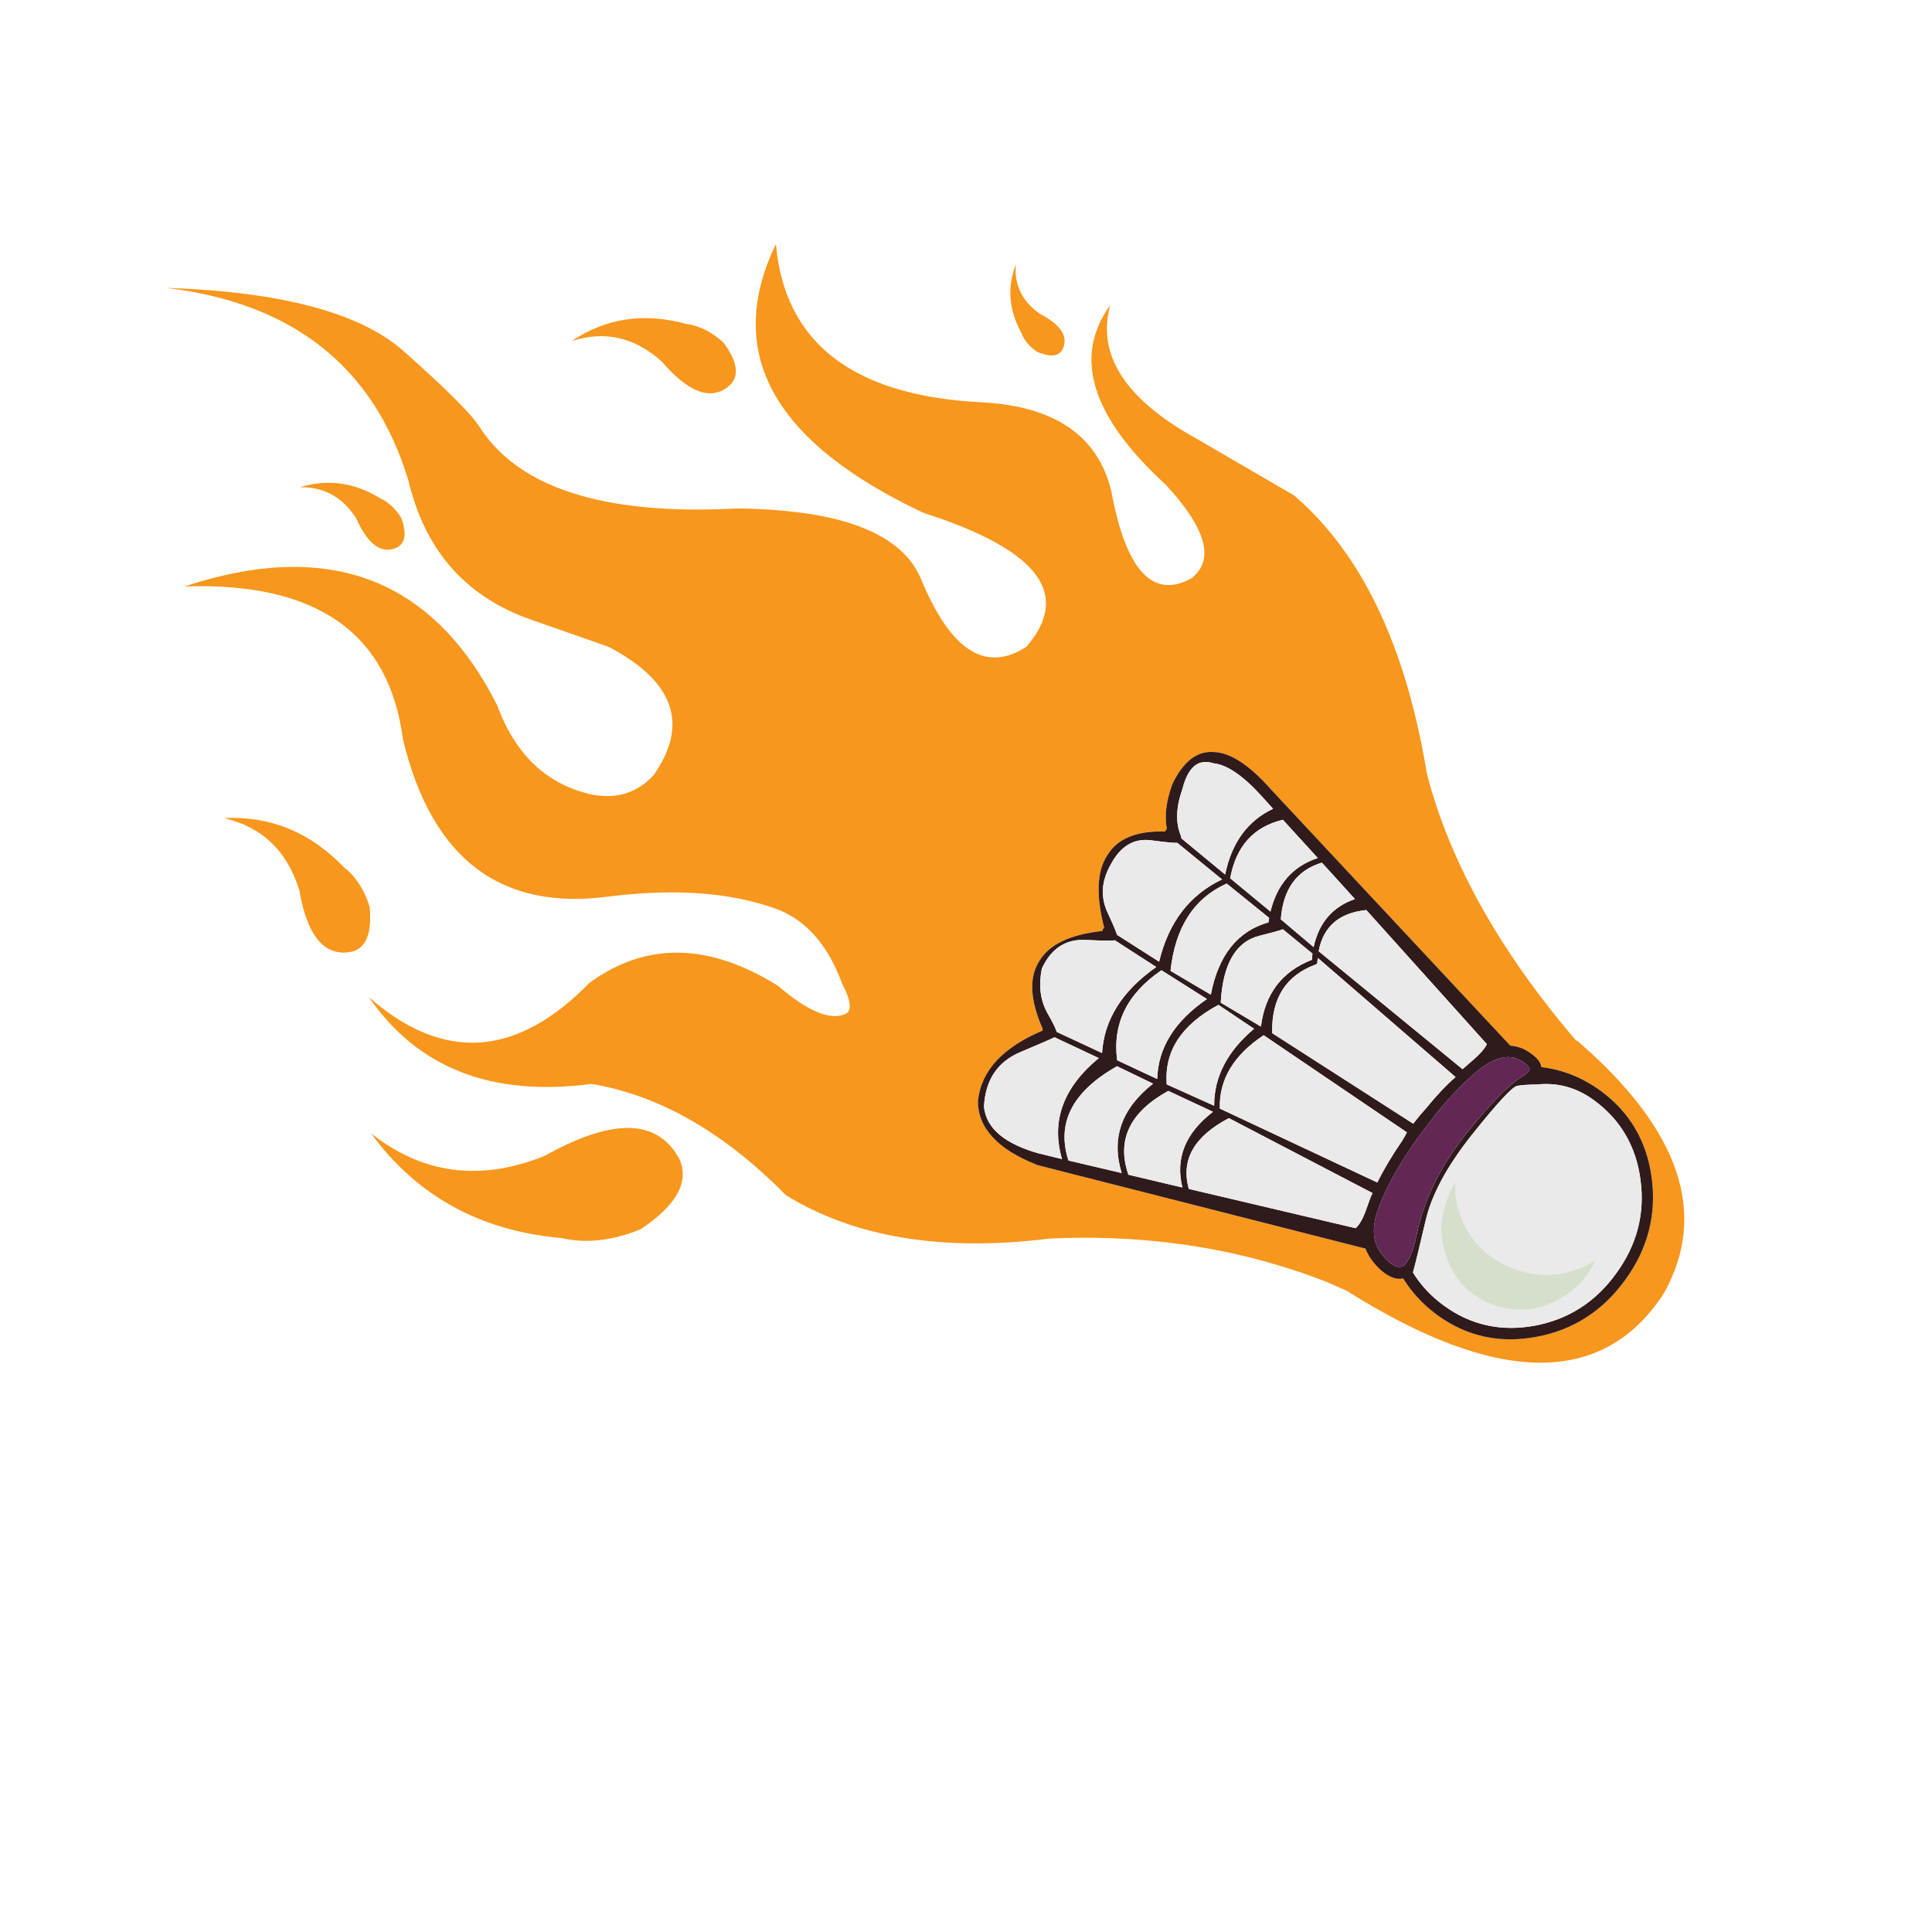 <?xml version="1.0" encoding="utf-8"?>
<!-- Generator: Adobe Illustrator 16.0.0, SVG Export Plug-In . SVG Version: 6.00 Build 0)  -->
<!DOCTYPE svg PUBLIC "-//W3C//DTD SVG 1.1//EN" "http://www.w3.org/Graphics/SVG/1.1/DTD/svg11.dtd">
<svg version="1.1" id="Layer_1" xmlns="http://www.w3.org/2000/svg" xmlns:xlink="http://www.w3.org/1999/xlink" x="0px" y="0px"
	 width="300px" height="300px" viewBox="0 0 300 300" enable-background="new 0 0 300 300" xml:space="preserve">
<g>
	<path fill-rule="evenodd" clip-rule="evenodd" fill="#F8971D" d="M200.951,76.928c3.516,3.022,6.631,6.652,9.346,10.892
		c5.361,8.397,9.119,19.175,11.272,32.332c3.557,13.692,11.252,27.472,23.086,41.338c0,0.107,0.073,0.134,0.221,0.081
		c15.966,13.759,20.458,26.85,13.479,39.271c-9.413,14.481-25.834,14.341-49.261-0.421c-0.977-0.428-1.959-0.862-2.949-1.304
		c-2.553-1.017-5.154-1.912-7.801-2.688c-11.045-3.302-22.813-4.673-35.302-4.111c-16.674,2.086-30.347-0.16-41.017-6.739
		c-0.027-0.04-0.06-0.073-0.1-0.101c-0.294-0.307-0.588-0.602-0.883-0.882c-9.307-9.16-19.041-14.589-29.203-16.287
		c-15.458,2.046-26.977-2.446-34.559-13.478c11.513,10.121,22.919,9.393,34.218-2.187c8.785-6.433,18.56-6.285,29.324,0.441
		c0.374,0.32,0.742,0.628,1.103,0.922c4.038,3.223,7.12,4.38,9.246,3.471c1.177-0.375,1.03-1.986-0.441-4.834
		c-1.979-5.349-4.914-8.986-8.805-10.911c-0.254-0.134-0.508-0.254-0.762-0.361c-7.087-2.741-15.885-3.47-26.396-2.187
		c-16.982,2.354-27.712-5.77-32.192-24.369c-2.153-16.541-13.458-24.457-33.917-23.748c0.107-0.04,0.208-0.073,0.301-0.101
		c12.007-3.918,22.224-3.918,30.647,0c7.154,3.33,13.011,9.494,17.57,18.493c2.781,7.595,7.568,12.208,14.361,13.84
		c4.038,0.882,7.367-0.107,9.988-2.969c5.509-7.93,3.149-14.568-7.08-19.917l-11.693-4.092c-3.785-1.283-7.04-3.068-9.768-5.355
		c-4.105-3.423-7.047-7.976-8.825-13.659c-0.294-0.909-0.555-1.852-0.782-2.827C58.029,56.964,45.486,47.036,25.75,44.696
		c17.891,0.588,30.2,3.864,36.925,9.828c6.726,5.963,10.664,9.901,11.814,11.813c3.423,5.309,9.092,8.966,17.008,10.971
		c6.245,1.578,13.893,2.127,22.946,1.646c2.674,0.026,5.168,0.153,7.481,0.381c11.499,1.083,18.519,4.58,21.06,10.49
		c0.16,0.388,0.321,0.769,0.481,1.143c4.493,10.283,9.795,13.438,15.905,9.467c2.916-3.369,3.738-6.524,2.468-9.467
		c-1.833-4.212-7.963-7.982-18.393-11.313c-23.426-11.004-31.082-24.924-22.965-41.759c1.351,15.351,11.974,23.541,31.871,24.57
		c11.353,0.575,18.085,5.147,20.197,13.719c2.273,12.383,6.426,16.922,12.456,13.619c3.65-2.861,2.333-7.695-3.952-14.501
		c-11.592-10.604-14.474-19.91-8.645-27.92c-2.139,7.688,2.294,14.581,13.299,20.679L200.951,76.928z M164.887,54.443
		c-0.695,0.95-1.992,1.003-3.891,0.161c-1.23-0.856-2.039-1.846-2.427-2.969c-1.912-3.504-2.192-7.021-0.843-10.55
		c-0.24,3.182,1.01,5.73,3.751,7.642c3.183,1.685,4.386,3.45,3.61,5.295C165.021,54.156,164.954,54.297,164.887,54.443z
		 M181.193,128.716c-0.039,0.04-0.072,0.08-0.1,0.12c-0.094,0.067-0.141,0.161-0.141,0.281c-4.412-0.134-7.401,1.069-8.965,3.61
		c-1.672,2.474-1.846,6.265-0.521,11.372c-0.094,0.04-0.168,0.107-0.222,0.201c-0.04,0.093-0.06,0.18-0.06,0.261
		c-4.988,0.534-8.244,2.072-9.768,4.612c-1.658,2.527-1.498,6.051,0.48,10.571c-0.026,0.079-0.026,0.174,0,0.28
		c-6.164,2.607-9.507,6.204-10.028,10.791c-0.013,0.066-0.021,0.127-0.021,0.181c0.014,4.158,3.043,7.44,9.086,9.848
		c0.041,0.014,0.08,0.034,0.121,0.061l50.965,12.977c0.509,1.284,1.357,2.44,2.548,3.471c1.23,1.016,2.333,1.403,3.31,1.163
		c1.337,2.166,3.088,4.052,5.255,5.656c4.573,3.343,9.722,4.479,15.444,3.409c5.683-1.057,10.27-3.991,13.759-8.805
		c3.503-4.801,4.888-10.063,4.151-15.785c-0.748-5.764-3.416-10.316-8.002-13.659c-2.835-2.046-5.884-3.256-9.146-3.631
		c-0.094-0.855-0.85-1.704-2.266-2.547c-0.803-0.468-1.652-0.729-2.549-0.782l-37.266-39.894h0.02
		c-3.303-3.691-6.204-5.59-8.705-5.697c-2.66-0.254-4.846,1.425-6.559,5.035c0,0.013,0,0.026,0,0.04
		C181.08,124.424,180.807,126.71,181.193,128.716z M46.489,138.264c-1.885-6.125-5.796-9.869-11.733-11.232
		c7.208-0.361,13.438,2.199,18.694,7.682c1.792,1.377,3.109,3.417,3.951,6.117c0.375,3.959-0.501,6.266-2.627,6.92
		c-0.308,0.054-0.602,0.101-0.883,0.141C50.106,148.225,47.639,145.016,46.489,138.264z M58.924,77.309l0.021,0.021
		c1.283,0.562,2.4,1.578,3.35,3.049c0.855,2.326,0.675,3.857-0.542,4.593c-0.161,0.067-0.314,0.127-0.461,0.181
		c-2.22,0.803-4.206-0.735-5.957-4.613c-0.856-1.364-1.852-2.44-2.989-3.229c-1.631-1.149-3.557-1.698-5.776-1.645
		C50.808,74.341,54.926,74.889,58.924,77.309z M112.899,60.181c-2.741,1.979-6.098,0.654-10.069-3.972
		c-4.239-3.852-8.939-4.928-14.1-3.229c5.335-3.583,11.265-4.479,17.791-2.688c1.993,0.24,3.931,1.203,5.817,2.888
		c2.153,2.929,2.5,5.128,1.042,6.6C113.207,59.913,113.046,60.047,112.899,60.181z M105.498,179.982
		c1.578,3.557-0.448,7.2-6.077,10.931c-4.399,1.752-8.438,2.2-12.115,1.345c-12.663-1.084-22.558-6.506-29.685-16.267
		c8.036,6.352,17.036,7.508,26.998,3.47c9.961-5.576,16.714-5.743,20.258-0.502C105.077,179.28,105.284,179.621,105.498,179.982z"/>
	<path fill-rule="evenodd" clip-rule="evenodd" fill="#2F1B1C" d="M183.621,122.458v0.04l-0.02,0.04
		c-0.99,2.781-1.077,5.175-0.262,7.181c0.067,0.16,0.101,0.314,0.101,0.461l6.8,5.616c1.016-4.947,3.496-8.351,7.441-10.209
		l-1.705-1.886c-2.916-3.235-5.43-4.961-7.542-5.175C186.095,117.765,184.49,119.075,183.621,122.458z M178.727,130.481
		c-2.66-0.348-4.746,0.909-6.258,3.771c-1.443,2.527-1.611,5.001-0.501,7.421c0.815,1.752,1.311,2.915,1.483,3.49l6.539,4.172
		c1.457-6.111,4.714-10.37,9.768-12.776l-6.939-5.677C182.338,130.909,180.973,130.775,178.727,130.481z M181.193,128.716
		c-0.387-2.006-0.113-4.292,0.822-6.859c0-0.014,0-0.027,0-0.04c1.713-3.61,3.898-5.289,6.559-5.035
		c2.501,0.107,5.402,2.006,8.705,5.697h-0.02l37.266,39.894c0.896,0.054,1.746,0.314,2.549,0.782
		c1.416,0.843,2.172,1.691,2.266,2.547c3.263,0.375,6.312,1.585,9.146,3.631c4.586,3.343,7.254,7.896,8.002,13.659
		c0.736,5.723-0.648,10.984-4.151,15.785c-3.489,4.813-8.076,7.748-13.759,8.805c-5.723,1.069-10.871-0.066-15.444-3.409
		c-2.167-1.604-3.918-3.49-5.255-5.656c-0.977,0.24-2.079-0.147-3.31-1.163c-1.19-1.03-2.039-2.187-2.548-3.471l-50.965-12.977
		c-0.041-0.026-0.08-0.047-0.121-0.061c-6.043-2.407-9.072-5.689-9.086-9.848c0-0.054,0.008-0.114,0.021-0.181
		c0.521-4.587,3.864-8.184,10.028-10.791c-0.026-0.106-0.026-0.201,0-0.28c-1.979-4.521-2.139-8.044-0.48-10.571
		c1.523-2.54,4.779-4.078,9.768-4.612c0-0.081,0.02-0.168,0.06-0.261c0.054-0.094,0.128-0.161,0.222-0.201
		c-1.324-5.107-1.15-8.898,0.521-11.372c1.563-2.541,4.553-3.744,8.965-3.61c0-0.12,0.047-0.214,0.141-0.281
		C181.121,128.796,181.154,128.756,181.193,128.716z M227.105,166.022c0.387-0.348,0.762-0.675,1.123-0.983
		c1.457-1.217,2.34-2.186,2.647-2.908l-18.714-20.819c-4.225,0.429-6.691,2.562-7.4,6.398L227.105,166.022z M204.641,148.753
		c-0.04,0.188-0.066,0.395-0.08,0.622c0.014,0.094-0.007,0.188-0.061,0.28c-0.053,0.054-0.127,0.094-0.221,0.121
		c-4.612,1.698-6.859,5.248-6.738,10.65l21.902,14.06c0.654-0.855,1.324-1.658,2.006-2.406c1.697-2.073,3.223-3.685,4.572-4.834
		L204.641,148.753z M210.397,139.607l-5.135-5.656c-3.904,1.177-6.03,4.111-6.378,8.805l5.094,4.313
		C204.795,143.284,206.934,140.797,210.397,139.607z M204.621,133.229l-5.416-5.937c-4.546,1.083-7.273,4.111-8.184,9.086
		l6.258,5.175C198.31,137.287,200.756,134.513,204.621,133.229z M188.354,172.642l-6.94-3.249c-5.99,3.289-8.056,7.628-6.197,13.017
		l8.385,1.985C182.478,179.849,184.063,175.931,188.354,172.642z M173.451,165.562c-6.926,3.917-9.439,8.799-7.541,14.642
		l8.264,1.945c-1.658-5.402-0.033-10.028,4.874-13.879L173.451,165.562z M187.412,155.132l-7.061-4.474
		c-5.336,3.638-7.629,8.298-6.879,13.98l6.217,2.908C179.823,162.706,182.397,158.568,187.412,155.132z M181.756,150.759l6.258,3.69
		c1.176-6.124,4.165-9.868,8.965-11.231c0.014-0.228,0.047-0.455,0.101-0.683l-6.599-5.335
		C185.386,139.486,182.478,144.006,181.756,150.759z M195.575,145.304c-3.69,0.922-5.696,4.386-6.018,10.39l6.237,3.71
		c0.643-5.107,3.283-8.564,7.924-10.369c0.013-0.321,0.039-0.643,0.08-0.963l-4.594-3.771
		C198.523,144.541,197.313,144.876,195.575,145.304z M194.732,159.745l-5.535-3.711c-5.764,3.102-8.438,7.221-8.023,12.355
		l7.361,3.31C188.508,167.232,190.574,163.248,194.732,159.745z M152.793,171.839c0.32,3.37,3.223,5.811,8.705,7.321h0.061
		l3.349,0.822c-1.725-5.896,0.181-11.125,5.716-15.685l-6.879-3.229c-0.494,0.254-2.267,1.022-5.314,2.307
		C154.885,164.873,153.006,167.694,152.793,171.839z M161.778,150.397c-0.521,2.581-0.254,4.848,0.802,6.8
		c0.896,1.564,1.391,2.574,1.484,3.028l7.061,3.29c0.334-5.215,3.143-9.668,8.424-13.358l-6.438-4.151
		c-0.415,0.093-1.967,0.073-4.654-0.061C165.422,145.838,163.195,147.322,161.778,150.397z M219.223,178.037l-0.041,0.06
		c-2.459,3.584-4.231,6.92-5.314,10.009c-0.574,1.766-0.682,3.343-0.32,4.733h0.02c0.014,0.04,0.02,0.067,0.02,0.08
		c0.375,1.137,1.097,2.167,2.166,3.089c0.776,0.669,1.459,0.869,2.047,0.602h0.02c0.883-0.588,1.592-2.179,2.127-4.773
		c1.136-5.441,3.637-10.61,7.501-15.504c3.892-4.881,6.899-7.956,9.025-9.227c0.521-0.334,0.862-0.655,1.022-0.963
		c0.067-0.401-0.374-0.882-1.323-1.444h-0.021c-0.614-0.374-1.276-0.562-1.984-0.562c-0.027,0-0.04-0.006-0.041-0.02v0.02h-0.02
		c-1.458,0.041-3.056,0.789-4.795,2.247c-2.125,1.805-4.299,4.071-6.518,6.799v0.021l-0.021,0.02v0.04
		c-0.802,0.99-1.611,2.04-2.427,3.149C219.945,176.96,219.57,177.502,219.223,178.037z M235.59,168.609
		c-0.763,0.147-3.103,2.675-7.021,7.582c-3.905,4.921-6.312,9.4-7.221,13.438c-0.95,4.064-1.599,6.72-1.945,7.963
		c1.203,1.966,2.801,3.677,4.794,5.135c4.172,3.035,8.871,4.078,14.1,3.129c5.229-0.977,9.44-3.671,12.637-8.083
		c3.235-4.427,4.506-9.26,3.811-14.502c-0.682-5.281-3.115-9.44-7.301-12.476c-2.688-1.952-5.649-2.748-8.885-2.387
		C237.381,168.409,236.392,168.476,235.59,168.609z M217.758,177.095c0.361-0.615,0.596-1.037,0.703-1.265l-22.244-15.082
		c-4.68,3.114-6.947,6.912-6.799,11.392l24.449,11.474C214.896,181.54,216.193,179.367,217.758,177.095z M212.223,187.584
		c0.348-1.029,0.648-1.805,0.902-2.326l-22.303-11.634c-5.416,2.835-7.488,6.499-6.219,10.992l25.895,6.097
		C211.113,190.191,211.688,189.148,212.223,187.584z"/>
	<path fill-rule="evenodd" clip-rule="evenodd" fill="#EAEAEA" d="M178.727,130.481c2.246,0.294,3.611,0.428,4.092,0.4l6.939,5.677
		c-5.054,2.406-8.311,6.665-9.768,12.776l-6.539-4.172c-0.173-0.575-0.668-1.738-1.483-3.49c-1.11-2.42-0.942-4.894,0.501-7.421
		C173.98,131.391,176.066,130.134,178.727,130.481z M183.621,122.458c0.869-3.383,2.474-4.693,4.813-3.932
		c2.112,0.214,4.626,1.939,7.542,5.175l1.705,1.886c-3.945,1.858-6.426,5.262-7.441,10.209l-6.8-5.616
		c0-0.146-0.033-0.301-0.101-0.461c-0.815-2.006-0.729-4.399,0.262-7.181l0.02-0.04V122.458z M161.778,150.397
		c1.417-3.075,3.644-4.56,6.679-4.452c2.688,0.134,4.239,0.153,4.654,0.061l6.438,4.151c-5.281,3.69-8.09,8.144-8.424,13.358
		l-7.061-3.29c-0.094-0.454-0.588-1.464-1.484-3.028C161.524,155.245,161.257,152.979,161.778,150.397z M152.793,171.839
		c0.213-4.145,2.092-6.966,5.637-8.464c3.048-1.284,4.82-2.053,5.314-2.307l6.879,3.229c-5.535,4.56-7.44,9.788-5.716,15.685
		l-3.349-0.822h-0.061C156.016,177.649,153.113,175.209,152.793,171.839z M194.732,159.745c-4.158,3.503-6.225,7.487-6.197,11.954
		l-7.361-3.31c-0.414-5.135,2.26-9.254,8.023-12.355L194.732,159.745z M195.575,145.304c1.737-0.428,2.948-0.763,3.63-1.003
		l4.594,3.771c-0.041,0.32-0.067,0.642-0.08,0.963c-4.641,1.805-7.281,5.262-7.924,10.369l-6.237-3.71
		C189.879,149.689,191.885,146.226,195.575,145.304z M181.756,150.759c0.722-6.753,3.63-11.272,8.725-13.559l6.599,5.335
		c-0.054,0.228-0.087,0.455-0.101,0.683c-4.8,1.363-7.789,5.107-8.965,11.231L181.756,150.759z M187.412,155.132
		c-5.015,3.437-7.589,7.574-7.723,12.415l-6.217-2.908c-0.75-5.683,1.543-10.343,6.879-13.98L187.412,155.132z M173.451,165.562
		l5.597,2.708c-4.907,3.851-6.532,8.477-4.874,13.879l-8.264-1.945C164.012,174.36,166.525,169.479,173.451,165.562z
		 M188.354,172.642c-4.292,3.289-5.877,7.207-4.753,11.753l-8.385-1.985c-1.858-5.389,0.207-9.728,6.197-13.017L188.354,172.642z
		 M204.621,133.229c-3.865,1.284-6.312,4.059-7.342,8.324l-6.258-5.175c0.91-4.975,3.638-8.003,8.184-9.086L204.621,133.229z
		 M210.397,139.607c-3.464,1.189-5.603,3.677-6.419,7.461l-5.094-4.313c0.348-4.693,2.474-7.628,6.378-8.805L210.397,139.607z
		 M204.641,148.753l21.381,18.493c-1.35,1.149-2.875,2.761-4.572,4.834c-0.682,0.748-1.352,1.551-2.006,2.406l-21.902-14.06
		c-0.121-5.402,2.126-8.952,6.738-10.65c0.094-0.027,0.168-0.067,0.221-0.121c0.054-0.093,0.074-0.187,0.061-0.28
		C204.574,149.147,204.601,148.94,204.641,148.753z M227.105,166.022l-22.344-18.313c0.709-3.837,3.176-5.97,7.4-6.398
		l18.714,20.819c-0.308,0.723-1.19,1.691-2.647,2.908C227.867,165.348,227.492,165.675,227.105,166.022z M217.758,177.095
		c-1.564,2.272-2.861,4.445-3.891,6.519l-24.449-11.474c-0.148-4.479,2.119-8.277,6.799-11.392l22.244,15.082
		C218.354,176.058,218.119,176.479,217.758,177.095z M235.59,168.609c0.802-0.134,1.791-0.2,2.969-0.2
		c3.235-0.361,6.197,0.435,8.885,2.387c4.186,3.035,6.619,7.194,7.301,12.476c0.695,5.242-0.575,10.075-3.811,14.502
		c-3.196,4.412-7.408,7.106-12.637,8.083c-5.229,0.949-9.928-0.094-14.1-3.129c-1.993-1.458-3.591-3.169-4.794-5.135
		c0.347-1.243,0.995-3.898,1.945-7.963c0.909-4.038,3.315-8.518,7.221-13.438C232.487,171.284,234.827,168.757,235.59,168.609z
		 M245.156,196.991c-3.436,1.323-6.906,1.283-10.409-0.12c-3.49-1.404-5.997-3.751-7.521-7.04c-0.989-2.153-1.378-4.293-1.163-6.419
		c-0.441,0.708-0.83,1.464-1.164,2.267c-1.404,3.383-1.451,6.706-0.141,9.969c1.271,3.302,3.511,5.575,6.72,6.819
		c3.209,1.31,6.432,1.236,9.667-0.221c3.049-1.404,5.282-3.624,6.699-6.659C247.042,196.148,246.146,196.616,245.156,196.991z
		 M212.223,187.584c-0.535,1.564-1.109,2.607-1.725,3.129l-25.895-6.097c-1.27-4.493,0.803-8.157,6.219-10.992l22.303,11.634
		C212.871,185.779,212.57,186.555,212.223,187.584z"/>
	<path fill-rule="evenodd" clip-rule="evenodd" fill="#622755" d="M219.223,178.037c0.348-0.535,0.723-1.077,1.123-1.625
		c0.815-1.109,1.625-2.159,2.427-3.149v-0.04l0.021-0.02v-0.021c2.219-2.728,4.393-4.994,6.518-6.799
		c1.739-1.458,3.337-2.206,4.795-2.247h0.02v-0.02c0.001,0.014,0.014,0.02,0.041,0.02c0.708,0,1.37,0.188,1.984,0.562h0.021
		c0.949,0.563,1.391,1.043,1.323,1.444c-0.16,0.308-0.501,0.629-1.022,0.963c-2.126,1.271-5.134,4.346-9.025,9.227
		c-3.864,4.894-6.365,10.063-7.501,15.504c-0.535,2.595-1.244,4.186-2.127,4.773h-0.02c-0.588,0.268-1.271,0.067-2.047-0.602
		c-1.069-0.922-1.791-1.952-2.166-3.089c0-0.013-0.006-0.04-0.02-0.08h-0.02c-0.361-1.391-0.254-2.968,0.32-4.733
		c1.083-3.089,2.855-6.425,5.314-10.009L219.223,178.037z"/>
	<path fill-rule="evenodd" clip-rule="evenodd" fill="#D6DFCB" d="M245.156,196.991c0.99-0.375,1.886-0.843,2.688-1.404
		c-1.417,3.035-3.65,5.255-6.699,6.659c-3.235,1.457-6.458,1.53-9.667,0.221c-3.209-1.244-5.448-3.518-6.72-6.819
		c-1.311-3.263-1.264-6.586,0.141-9.969c0.334-0.803,0.723-1.559,1.164-2.267c-0.215,2.126,0.174,4.266,1.163,6.419
		c1.524,3.289,4.031,5.636,7.521,7.04C238.25,198.274,241.721,198.314,245.156,196.991z"/>
</g>
</svg>
